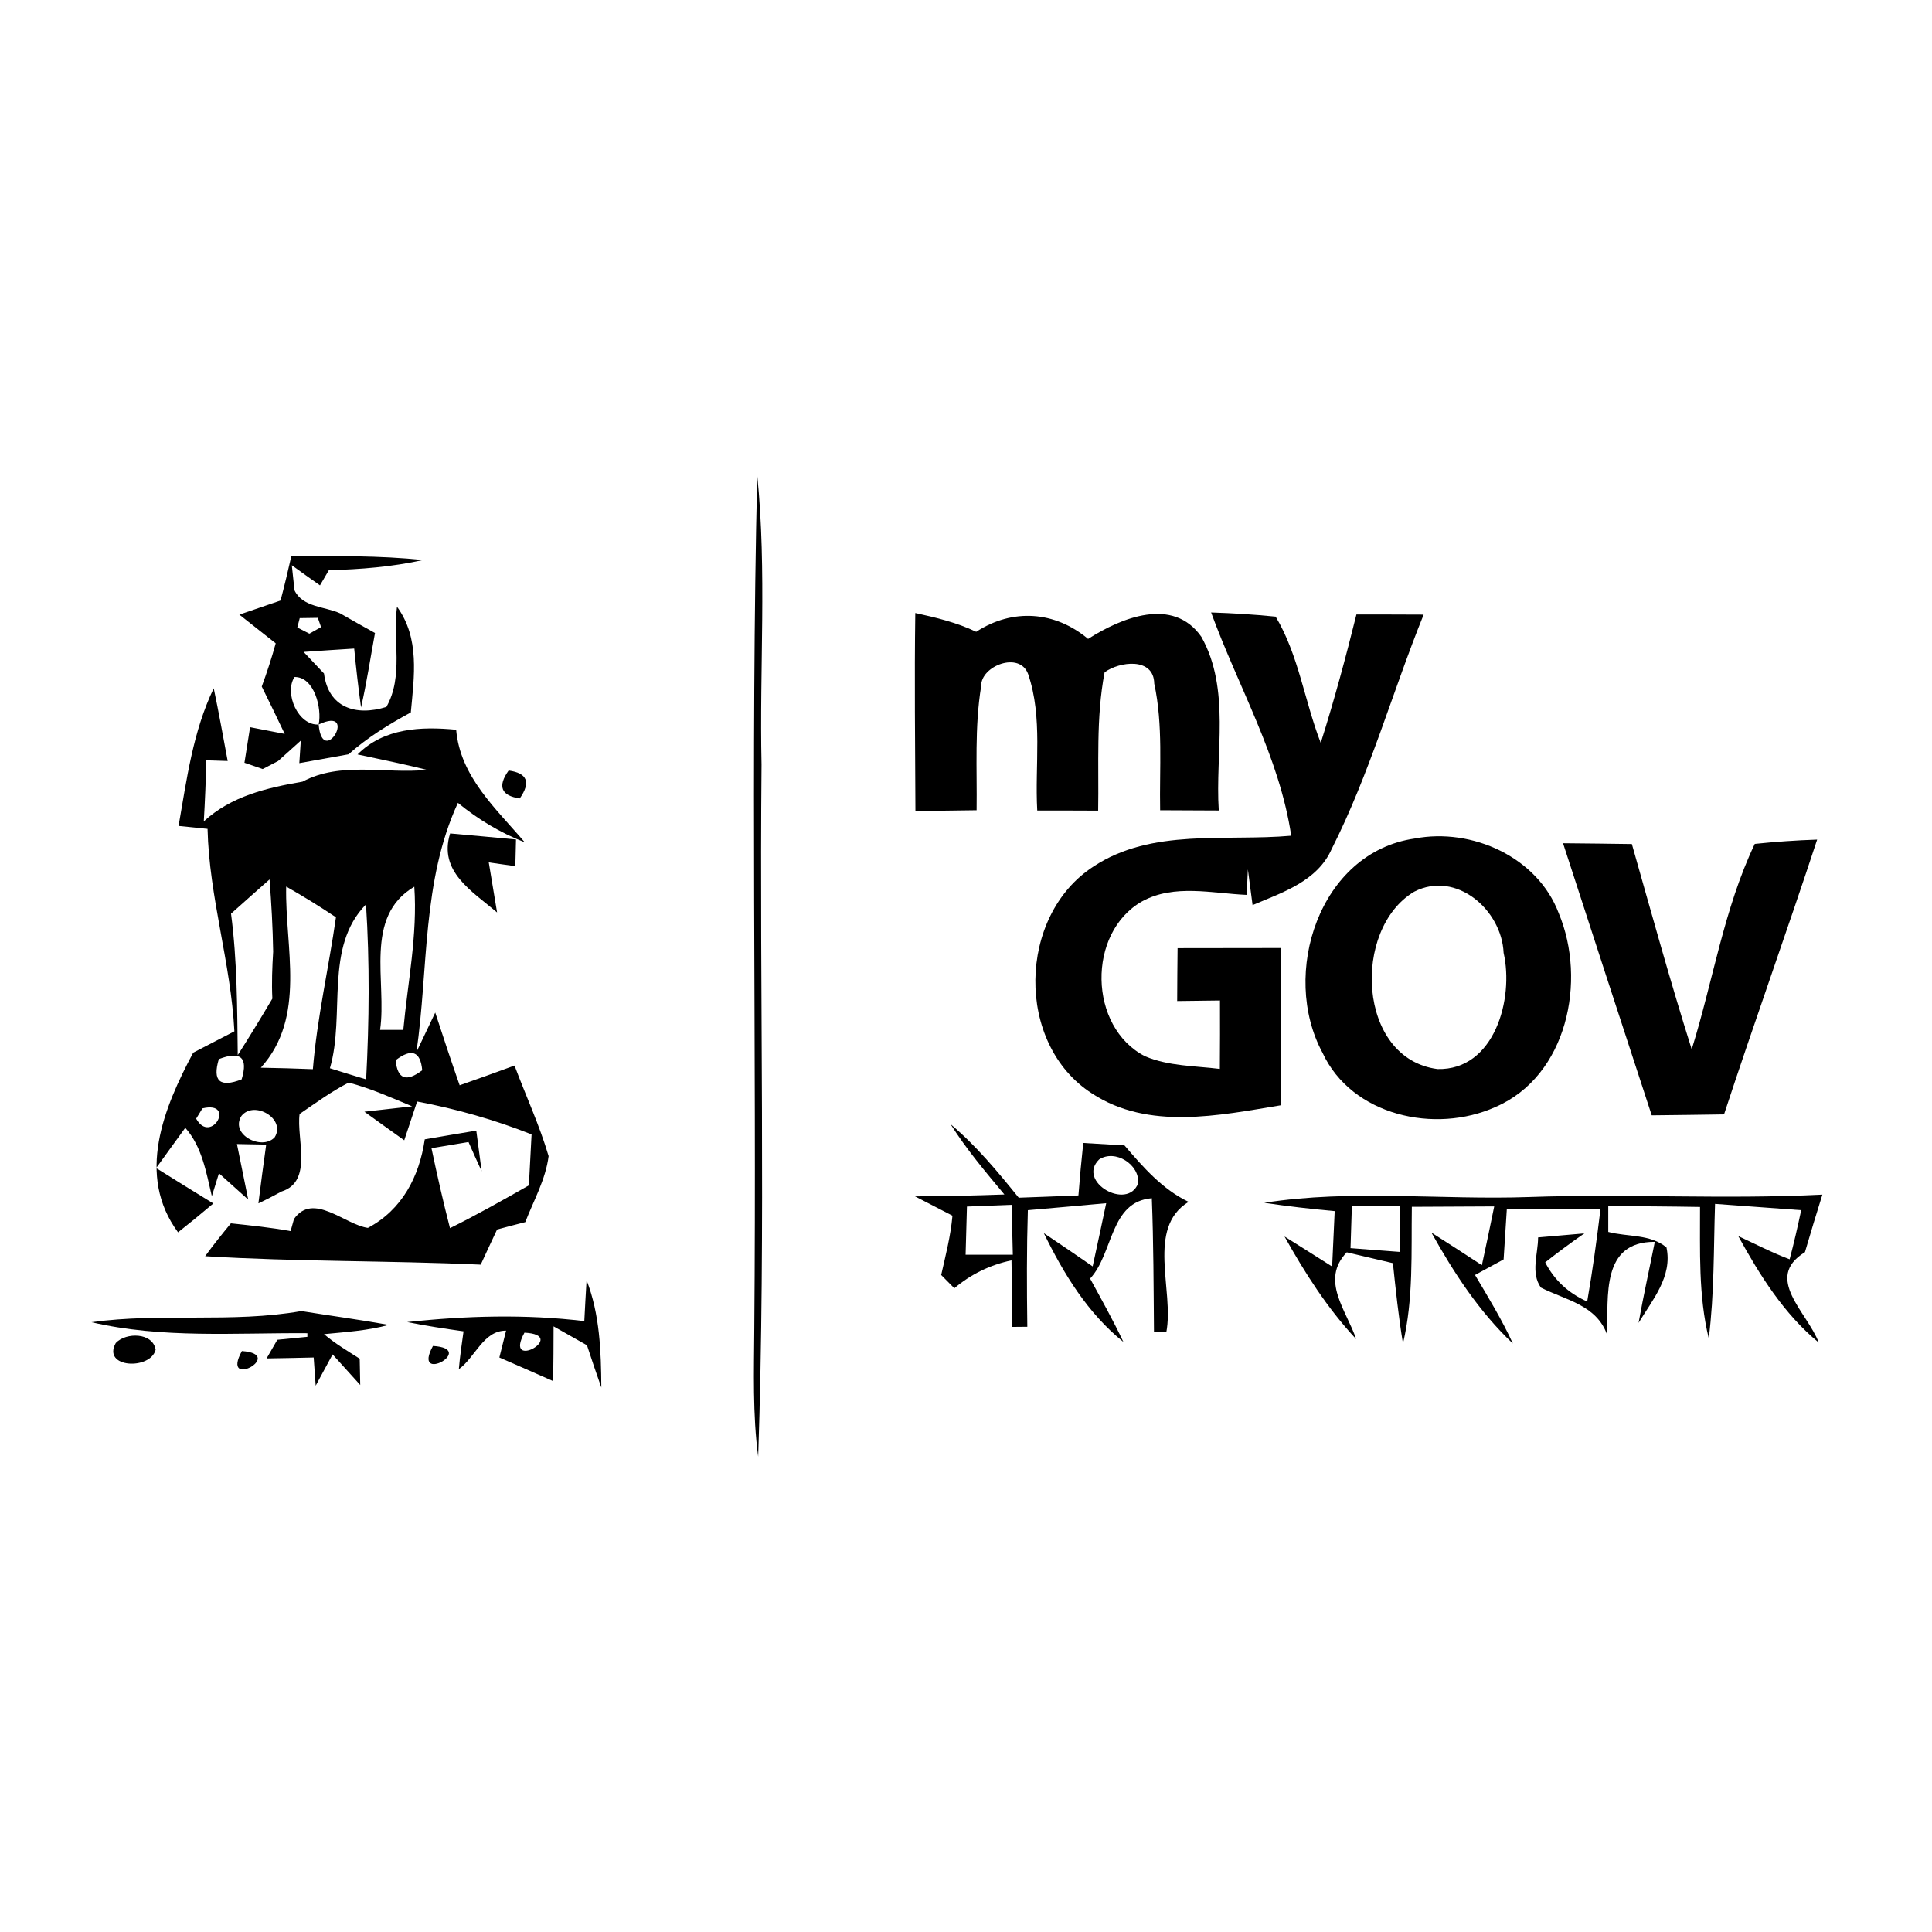 <?xml version="1.0" encoding="UTF-8" ?>
<!DOCTYPE svg PUBLIC "-//W3C//DTD SVG 1.1//EN" "http://www.w3.org/Graphics/SVG/1.1/DTD/svg11.dtd">
<svg width="144pt" height="144pt" viewBox="0 0 144 144" version="1.1" xmlns="http://www.w3.org/2000/svg">
<g id="#000000fe">
<path fill="#000000" opacity="1.00" d=" M 56.44 35.42 C 57.16 42.58 56.60 49.80 56.76 56.99 C 56.60 74.18 57.09 91.39 56.51 108.57 C 56.09 105.40 56.20 102.20 56.22 99.02 C 56.40 77.82 55.94 56.60 56.44 35.42 Z" />
<path fill="#000000" opacity="1.00" d=" M 21.71 41.47 C 24.99 41.44 28.27 41.40 31.54 41.74 C 29.23 42.25 26.87 42.44 24.51 42.50 C 24.34 42.78 24.01 43.35 23.85 43.63 C 23.32 43.26 22.27 42.51 21.75 42.13 C 21.80 42.60 21.90 43.53 21.95 44.00 C 22.56 45.27 24.21 45.20 25.34 45.71 C 26.21 46.21 27.08 46.70 27.95 47.18 C 27.61 49.03 27.33 50.89 26.91 52.73 C 26.71 51.27 26.54 49.80 26.40 48.34 C 25.46 48.40 23.57 48.52 22.63 48.59 C 23.01 48.99 23.77 49.80 24.15 50.20 C 24.47 52.72 26.49 53.41 28.80 52.69 C 30.09 50.42 29.27 47.67 29.59 45.22 C 31.30 47.56 30.87 50.42 30.62 53.10 C 28.98 53.99 27.38 54.97 25.98 56.22 C 25.06 56.38 23.23 56.71 22.31 56.88 C 22.34 56.46 22.39 55.62 22.42 55.20 C 22.00 55.58 21.16 56.34 20.73 56.72 C 20.44 56.87 19.87 57.17 19.58 57.32 L 18.22 56.85 L 18.64 54.20 C 19.28 54.32 20.57 54.58 21.22 54.70 C 20.66 53.52 20.09 52.34 19.51 51.17 C 19.90 50.11 20.25 49.04 20.55 47.95 C 19.87 47.41 18.51 46.34 17.84 45.81 C 18.60 45.55 20.14 45.02 20.91 44.76 C 21.20 43.67 21.46 42.57 21.71 41.47 M 22.34 46.07 L 22.16 46.77 L 23.06 47.23 L 23.93 46.74 L 23.69 46.05 C 23.35 46.05 22.68 46.07 22.34 46.07 M 21.25 47.94 C 21.80 48.54 21.80 48.54 21.25 47.94 M 21.95 50.46 C 21.16 51.67 22.23 54.10 23.75 54.00 C 24.01 52.81 23.43 50.43 21.95 50.46 M 23.75 54.00 C 24.05 57.33 26.78 52.57 23.75 54.00 Z" />
<path fill="#000000" opacity="1.00" d=" M 68.22 45.69 C 69.77 46.03 71.32 46.40 72.76 47.09 C 75.48 45.32 78.63 45.55 81.10 47.62 C 83.58 46.04 87.43 44.45 89.54 47.46 C 91.74 51.37 90.56 56.13 90.84 60.41 C 89.74 60.41 87.56 60.40 86.47 60.39 C 86.41 57.25 86.70 54.05 86.03 50.95 C 86.00 48.96 83.42 49.30 82.33 50.11 C 81.68 53.51 81.91 56.98 81.85 60.42 C 80.34 60.41 78.82 60.41 77.31 60.41 C 77.12 57.04 77.74 53.49 76.63 50.24 C 76.00 48.51 73.09 49.63 73.13 51.14 C 72.63 54.20 72.83 57.31 72.79 60.39 C 71.27 60.41 69.75 60.43 68.23 60.45 C 68.21 55.53 68.15 50.61 68.22 45.69 Z" />
<path fill="#000000" opacity="1.00" d=" M 90.27 45.65 C 91.87 45.70 93.48 45.80 95.08 45.96 C 96.79 48.81 97.24 52.28 98.44 55.37 C 99.44 52.21 100.30 49.02 101.10 45.80 C 102.77 45.80 104.44 45.80 106.11 45.81 C 103.77 51.60 102.09 57.68 99.26 63.27 C 98.20 65.68 95.59 66.52 93.36 67.46 C 93.27 66.79 93.10 65.46 93.01 64.80 C 92.99 65.28 92.94 66.23 92.92 66.70 C 90.35 66.59 87.52 65.87 85.13 67.18 C 81.00 69.51 81.11 76.56 85.35 78.73 C 87.11 79.47 89.06 79.44 90.92 79.67 C 90.93 77.97 90.94 76.27 90.93 74.57 C 90.13 74.58 88.54 74.60 87.74 74.61 C 87.74 73.63 87.76 71.65 87.77 70.67 C 90.34 70.67 92.91 70.66 95.48 70.66 C 95.48 74.57 95.48 78.48 95.47 82.38 C 90.85 83.14 85.59 84.26 81.39 81.50 C 75.65 77.81 75.84 68.24 81.51 64.58 C 85.86 61.71 91.32 62.73 96.24 62.29 C 95.36 56.39 92.29 51.19 90.27 45.65 Z" />
<path fill="#000000" opacity="1.00" d=" M 13.31 61.56 C 13.92 58.08 14.38 54.52 15.93 51.30 C 16.31 53.10 16.63 54.91 16.97 56.72 C 16.57 56.71 15.78 56.68 15.38 56.67 C 15.34 58.19 15.28 59.70 15.19 61.22 C 17.25 59.33 19.89 58.72 22.55 58.26 C 25.40 56.73 28.75 57.70 31.82 57.38 C 30.11 56.95 28.37 56.60 26.65 56.23 C 28.62 54.25 31.39 54.14 34.00 54.39 C 34.30 57.90 36.98 60.27 39.11 62.78 C 37.29 62.07 35.63 61.07 34.13 59.84 C 31.44 65.69 31.94 72.20 31.04 78.41 C 31.39 77.68 32.09 76.21 32.44 75.47 C 33.03 77.28 33.63 79.09 34.26 80.89 C 35.63 80.41 36.99 79.92 38.35 79.42 C 39.19 81.67 40.21 83.86 40.89 86.17 C 40.67 87.91 39.78 89.47 39.15 91.09 C 38.62 91.22 37.57 91.50 37.05 91.64 C 36.74 92.29 36.13 93.61 35.83 94.26 C 28.98 93.95 22.12 94.05 15.29 93.63 C 15.90 92.79 16.55 91.98 17.21 91.18 C 18.70 91.34 20.19 91.49 21.66 91.76 C 21.72 91.54 21.85 91.09 21.91 90.86 C 23.34 88.82 25.70 91.28 27.42 91.52 C 29.97 90.17 31.25 87.70 31.66 84.92 C 32.94 84.70 34.22 84.48 35.50 84.27 C 35.60 85.03 35.80 86.54 35.90 87.30 C 35.65 86.76 35.16 85.67 34.92 85.12 C 34.23 85.24 32.85 85.47 32.16 85.58 C 32.58 87.58 33.03 89.57 33.54 91.54 C 35.54 90.55 37.48 89.45 39.42 88.35 C 39.47 87.40 39.57 85.50 39.62 84.55 C 36.86 83.46 34.01 82.65 31.09 82.10 C 30.85 82.82 30.37 84.26 30.13 84.99 C 29.38 84.46 27.90 83.39 27.16 82.86 C 28.05 82.76 29.83 82.56 30.72 82.46 C 29.17 81.81 27.62 81.12 25.99 80.69 C 24.70 81.35 23.53 82.21 22.33 83.03 C 22.08 84.86 23.36 88.06 20.98 88.81 C 20.42 89.12 19.84 89.42 19.26 89.69 C 19.44 88.22 19.64 86.76 19.84 85.31 L 17.66 85.27 C 17.87 86.30 18.29 88.38 18.50 89.41 C 17.95 88.92 16.86 87.94 16.32 87.45 C 16.19 87.88 15.92 88.73 15.79 89.16 C 15.37 87.38 15.06 85.47 13.81 84.06 C 13.26 84.81 12.18 86.31 11.64 87.06 C 13.05 87.95 14.47 88.82 15.90 89.70 C 15.04 90.43 14.16 91.15 13.27 91.85 C 10.13 87.59 12.21 82.56 14.40 78.46 C 15.42 77.93 16.45 77.40 17.47 76.87 C 17.21 71.78 15.59 66.87 15.47 61.78 C 14.93 61.72 13.85 61.61 13.31 61.56 M 27.26 59.32 C 27.81 59.85 27.81 59.85 27.26 59.32 M 21.26 60.32 C 21.75 60.90 21.75 60.90 21.26 60.32 M 17.30 64.94 C 17.90 65.43 17.90 65.43 17.30 64.94 M 17.22 68.10 C 17.68 71.60 17.68 75.12 17.72 78.64 C 18.61 77.25 19.46 75.85 20.30 74.43 C 20.24 73.26 20.29 72.10 20.36 70.93 C 20.33 69.13 20.23 67.34 20.09 65.55 C 19.13 66.39 18.18 67.25 17.22 68.10 M 27.27 66.24 C 27.83 66.78 27.83 66.78 27.27 66.24 M 19.44 79.58 C 20.73 79.60 22.03 79.64 23.32 79.69 C 23.63 75.88 24.50 72.15 25.04 68.37 C 23.83 67.56 22.60 66.80 21.33 66.08 C 21.23 70.63 22.86 75.79 19.44 79.58 M 28.33 76.76 L 30.06 76.76 C 30.39 73.20 31.13 69.68 30.88 66.09 C 27.08 68.33 28.85 73.18 28.33 76.76 M 24.59 79.62 C 25.26 79.83 26.61 80.25 27.29 80.45 C 27.52 76.11 27.56 71.75 27.28 67.41 C 24.14 70.61 25.76 75.63 24.59 79.62 M 16.31 78.94 C 15.82 80.58 16.39 81.08 18.01 80.45 C 18.51 78.82 17.94 78.31 16.31 78.94 M 29.49 79.02 C 29.62 80.43 30.28 80.68 31.47 79.77 C 31.34 78.36 30.68 78.11 29.49 79.02 M 15.09 82.61 L 14.62 83.38 C 15.74 85.37 17.62 82.02 15.09 82.61 M 18.00 83.17 C 17.11 84.55 19.51 85.79 20.47 84.77 C 21.34 83.40 18.96 81.99 18.00 83.17 Z" />
<path fill="#000000" opacity="1.00" d=" M 37.91 57.43 C 39.30 57.62 39.58 58.31 38.74 59.51 C 37.35 59.31 37.07 58.61 37.91 57.43 Z" />
<path fill="#000000" opacity="1.00" d=" M 105.44 62.50 C 109.71 61.68 114.60 63.88 116.18 68.07 C 118.28 73.09 116.82 80.20 111.46 82.51 C 106.97 84.53 100.75 83.17 98.57 78.46 C 95.41 72.60 98.33 63.52 105.44 62.50 M 105.41 66.46 C 100.75 69.23 101.15 78.90 107.14 79.68 C 111.40 79.79 112.85 74.43 112.07 71.02 C 111.93 67.82 108.54 64.86 105.41 66.46 Z" />
<path fill="#000000" opacity="1.00" d=" M 33.55 62.12 C 34.78 62.23 37.23 62.45 38.46 62.57 C 38.45 63.06 38.42 64.06 38.41 64.56 C 37.75 64.47 37.09 64.37 36.43 64.28 C 36.59 65.21 36.90 67.08 37.05 68.01 C 35.17 66.41 32.67 64.96 33.55 62.12 Z" />
<path fill="#000000" opacity="1.00" d=" M 116.50 62.85 C 118.21 62.87 119.92 62.88 121.63 62.91 C 123.08 68.02 124.49 73.14 126.09 78.21 C 127.68 73.12 128.49 67.73 130.79 62.90 C 132.33 62.74 133.88 62.63 135.44 62.58 C 133.19 69.42 130.75 76.21 128.50 83.06 C 126.70 83.09 124.91 83.11 123.11 83.13 C 120.90 76.37 118.69 69.61 116.50 62.85 Z" />
<path fill="#000000" opacity="1.00" d=" M 35.26 77.98 C 35.77 78.58 35.77 78.58 35.26 77.98 Z" />
<path fill="#000000" opacity="1.00" d=" M 70.85 83.79 C 72.77 85.40 74.37 87.34 75.93 89.27 C 77.41 89.22 78.89 89.16 80.38 89.10 C 80.48 87.79 80.60 86.49 80.74 85.19 C 81.51 85.23 83.04 85.32 83.81 85.37 C 85.20 86.99 86.63 88.64 88.59 89.58 C 85.41 91.53 87.53 96.19 86.93 99.30 L 86.01 99.26 C 85.98 95.94 85.98 92.63 85.85 89.31 C 82.71 89.56 83.00 93.41 81.25 95.30 C 82.10 96.86 82.97 98.41 83.73 100.02 C 81.07 97.88 79.28 94.94 77.80 91.91 C 79.02 92.73 80.23 93.55 81.44 94.39 C 81.78 92.82 82.12 91.25 82.45 89.68 C 80.50 89.86 78.55 90.03 76.61 90.20 C 76.52 93.10 76.53 95.99 76.57 98.89 C 76.29 98.89 75.73 98.90 75.45 98.90 C 75.44 97.24 75.42 95.59 75.39 93.94 C 73.79 94.28 72.37 94.97 71.13 96.02 C 70.88 95.77 70.39 95.28 70.15 95.03 C 70.48 93.57 70.86 92.11 70.99 90.61 C 70.29 90.25 68.90 89.53 68.20 89.17 C 70.42 89.16 72.64 89.11 74.86 89.03 C 73.45 87.34 72.03 85.66 70.85 83.79 M 81.92 86.42 C 80.23 88.08 84.04 90.26 84.83 88.20 C 84.96 86.80 83.12 85.63 81.92 86.42 M 72.07 89.93 C 72.05 90.83 72.00 92.63 71.97 93.52 C 72.85 93.52 74.61 93.52 75.49 93.52 C 75.47 92.59 75.42 90.73 75.40 89.80 C 74.57 89.83 72.90 89.90 72.07 89.93 Z" />
<path fill="#000000" opacity="1.00" d=" M 94.23 89.65 C 100.76 88.63 107.40 89.45 113.97 89.22 C 121.26 88.96 128.55 89.41 135.83 89.04 C 135.38 90.47 134.95 91.90 134.53 93.33 C 131.42 95.25 134.70 97.79 135.56 100.07 C 132.96 97.93 131.16 95.04 129.56 92.13 C 130.83 92.72 132.08 93.37 133.39 93.86 C 133.71 92.65 133.99 91.43 134.25 90.20 C 132.11 90.04 129.97 89.89 127.83 89.73 C 127.72 93.07 127.78 96.43 127.36 99.75 C 126.58 96.55 126.72 93.23 126.71 89.96 C 124.43 89.92 122.15 89.91 119.87 89.89 C 119.87 90.37 119.87 91.34 119.87 91.82 C 121.29 92.20 123.02 91.97 124.21 92.98 C 124.67 95.14 123.16 96.89 122.13 98.60 C 122.49 96.58 122.94 94.57 123.34 92.56 C 119.32 92.54 119.88 96.62 119.78 99.47 C 118.98 97.25 116.68 96.90 114.85 95.97 C 114.07 94.87 114.64 93.45 114.64 92.23 C 115.50 92.16 117.23 92.01 118.09 91.93 C 117.09 92.62 116.12 93.34 115.17 94.09 C 115.85 95.41 116.89 96.38 118.30 97.01 C 118.70 94.72 119.01 92.43 119.29 90.13 C 116.96 90.10 114.63 90.10 112.31 90.11 C 112.23 91.36 112.15 92.62 112.07 93.87 C 111.54 94.16 110.47 94.74 109.94 95.03 C 110.93 96.70 111.95 98.37 112.76 100.14 C 110.25 97.77 108.36 94.87 106.69 91.87 C 107.95 92.67 109.20 93.48 110.45 94.30 C 110.77 92.84 111.07 91.38 111.37 89.92 C 109.32 89.93 107.27 89.94 105.23 89.95 C 105.18 93.35 105.36 96.80 104.57 100.14 C 104.24 98.15 104.03 96.15 103.82 94.15 C 102.96 93.95 101.24 93.54 100.38 93.34 C 98.38 95.43 100.37 97.68 101.08 99.81 C 98.94 97.52 97.26 94.88 95.74 92.16 C 96.93 92.90 98.10 93.65 99.29 94.40 C 99.35 93.02 99.42 91.64 99.48 90.27 C 97.72 90.11 95.97 89.91 94.23 89.65 M 100.76 89.90 C 100.74 90.68 100.69 92.25 100.66 93.03 C 101.58 93.10 103.42 93.24 104.34 93.31 C 104.33 92.46 104.32 90.75 104.32 89.89 C 103.43 89.89 101.65 89.89 100.76 89.90 Z" />
<path fill="#000000" opacity="1.00" d=" M 43.72 95.42 C 44.71 97.97 44.80 100.72 44.82 103.42 C 44.45 102.37 44.09 101.32 43.75 100.27 C 42.91 99.80 42.08 99.33 41.26 98.86 C 41.26 100.22 41.25 101.58 41.23 102.94 C 39.89 102.35 38.56 101.76 37.22 101.18 C 37.35 100.68 37.59 99.68 37.72 99.18 C 36.03 99.16 35.41 101.19 34.20 102.05 C 34.28 101.10 34.42 100.16 34.55 99.23 C 33.14 99.03 31.74 98.82 30.35 98.54 C 34.73 98.07 39.17 97.94 43.55 98.47 C 43.59 97.71 43.67 96.18 43.72 95.42 M 39.09 99.33 C 37.48 102.28 42.46 99.50 39.09 99.33 Z" />
<path fill="#000000" opacity="1.00" d=" M 22.46 97.72 C 24.63 98.07 26.81 98.36 28.98 98.75 C 27.41 99.18 25.77 99.28 24.15 99.44 C 24.97 100.14 25.90 100.69 26.81 101.27 C 26.82 101.76 26.84 102.74 26.85 103.23 C 26.34 102.66 25.31 101.52 24.79 100.95 C 24.48 101.53 23.84 102.70 23.53 103.28 C 23.49 102.75 23.42 101.71 23.38 101.18 C 22.51 101.20 20.75 101.24 19.87 101.25 C 20.07 100.90 20.47 100.20 20.67 99.86 C 21.23 99.80 22.35 99.69 22.91 99.64 L 22.91 99.37 C 17.54 99.33 12.10 99.78 6.82 98.55 C 12.01 97.83 17.28 98.63 22.46 97.72 Z" />
<path fill="#000000" opacity="1.00" d=" M 8.63 100.10 C 9.39 99.29 11.39 99.31 11.60 100.60 C 11.22 102.13 7.58 101.98 8.63 100.10 Z" />
<path fill="#000000" opacity="1.00" d=" M 32.27 100.32 C 35.62 100.52 30.66 103.26 32.27 100.32 Z" />
<path fill="#000000" opacity="1.00" d=" M 18.03 100.70 C 21.37 100.94 16.40 103.66 18.03 100.70 Z" />
<path fill="#000000" opacity="1.00" d=" M 14.27 101.92 C 14.84 102.45 14.84 102.45 14.27 101.92 Z" />
</g>
</svg>
